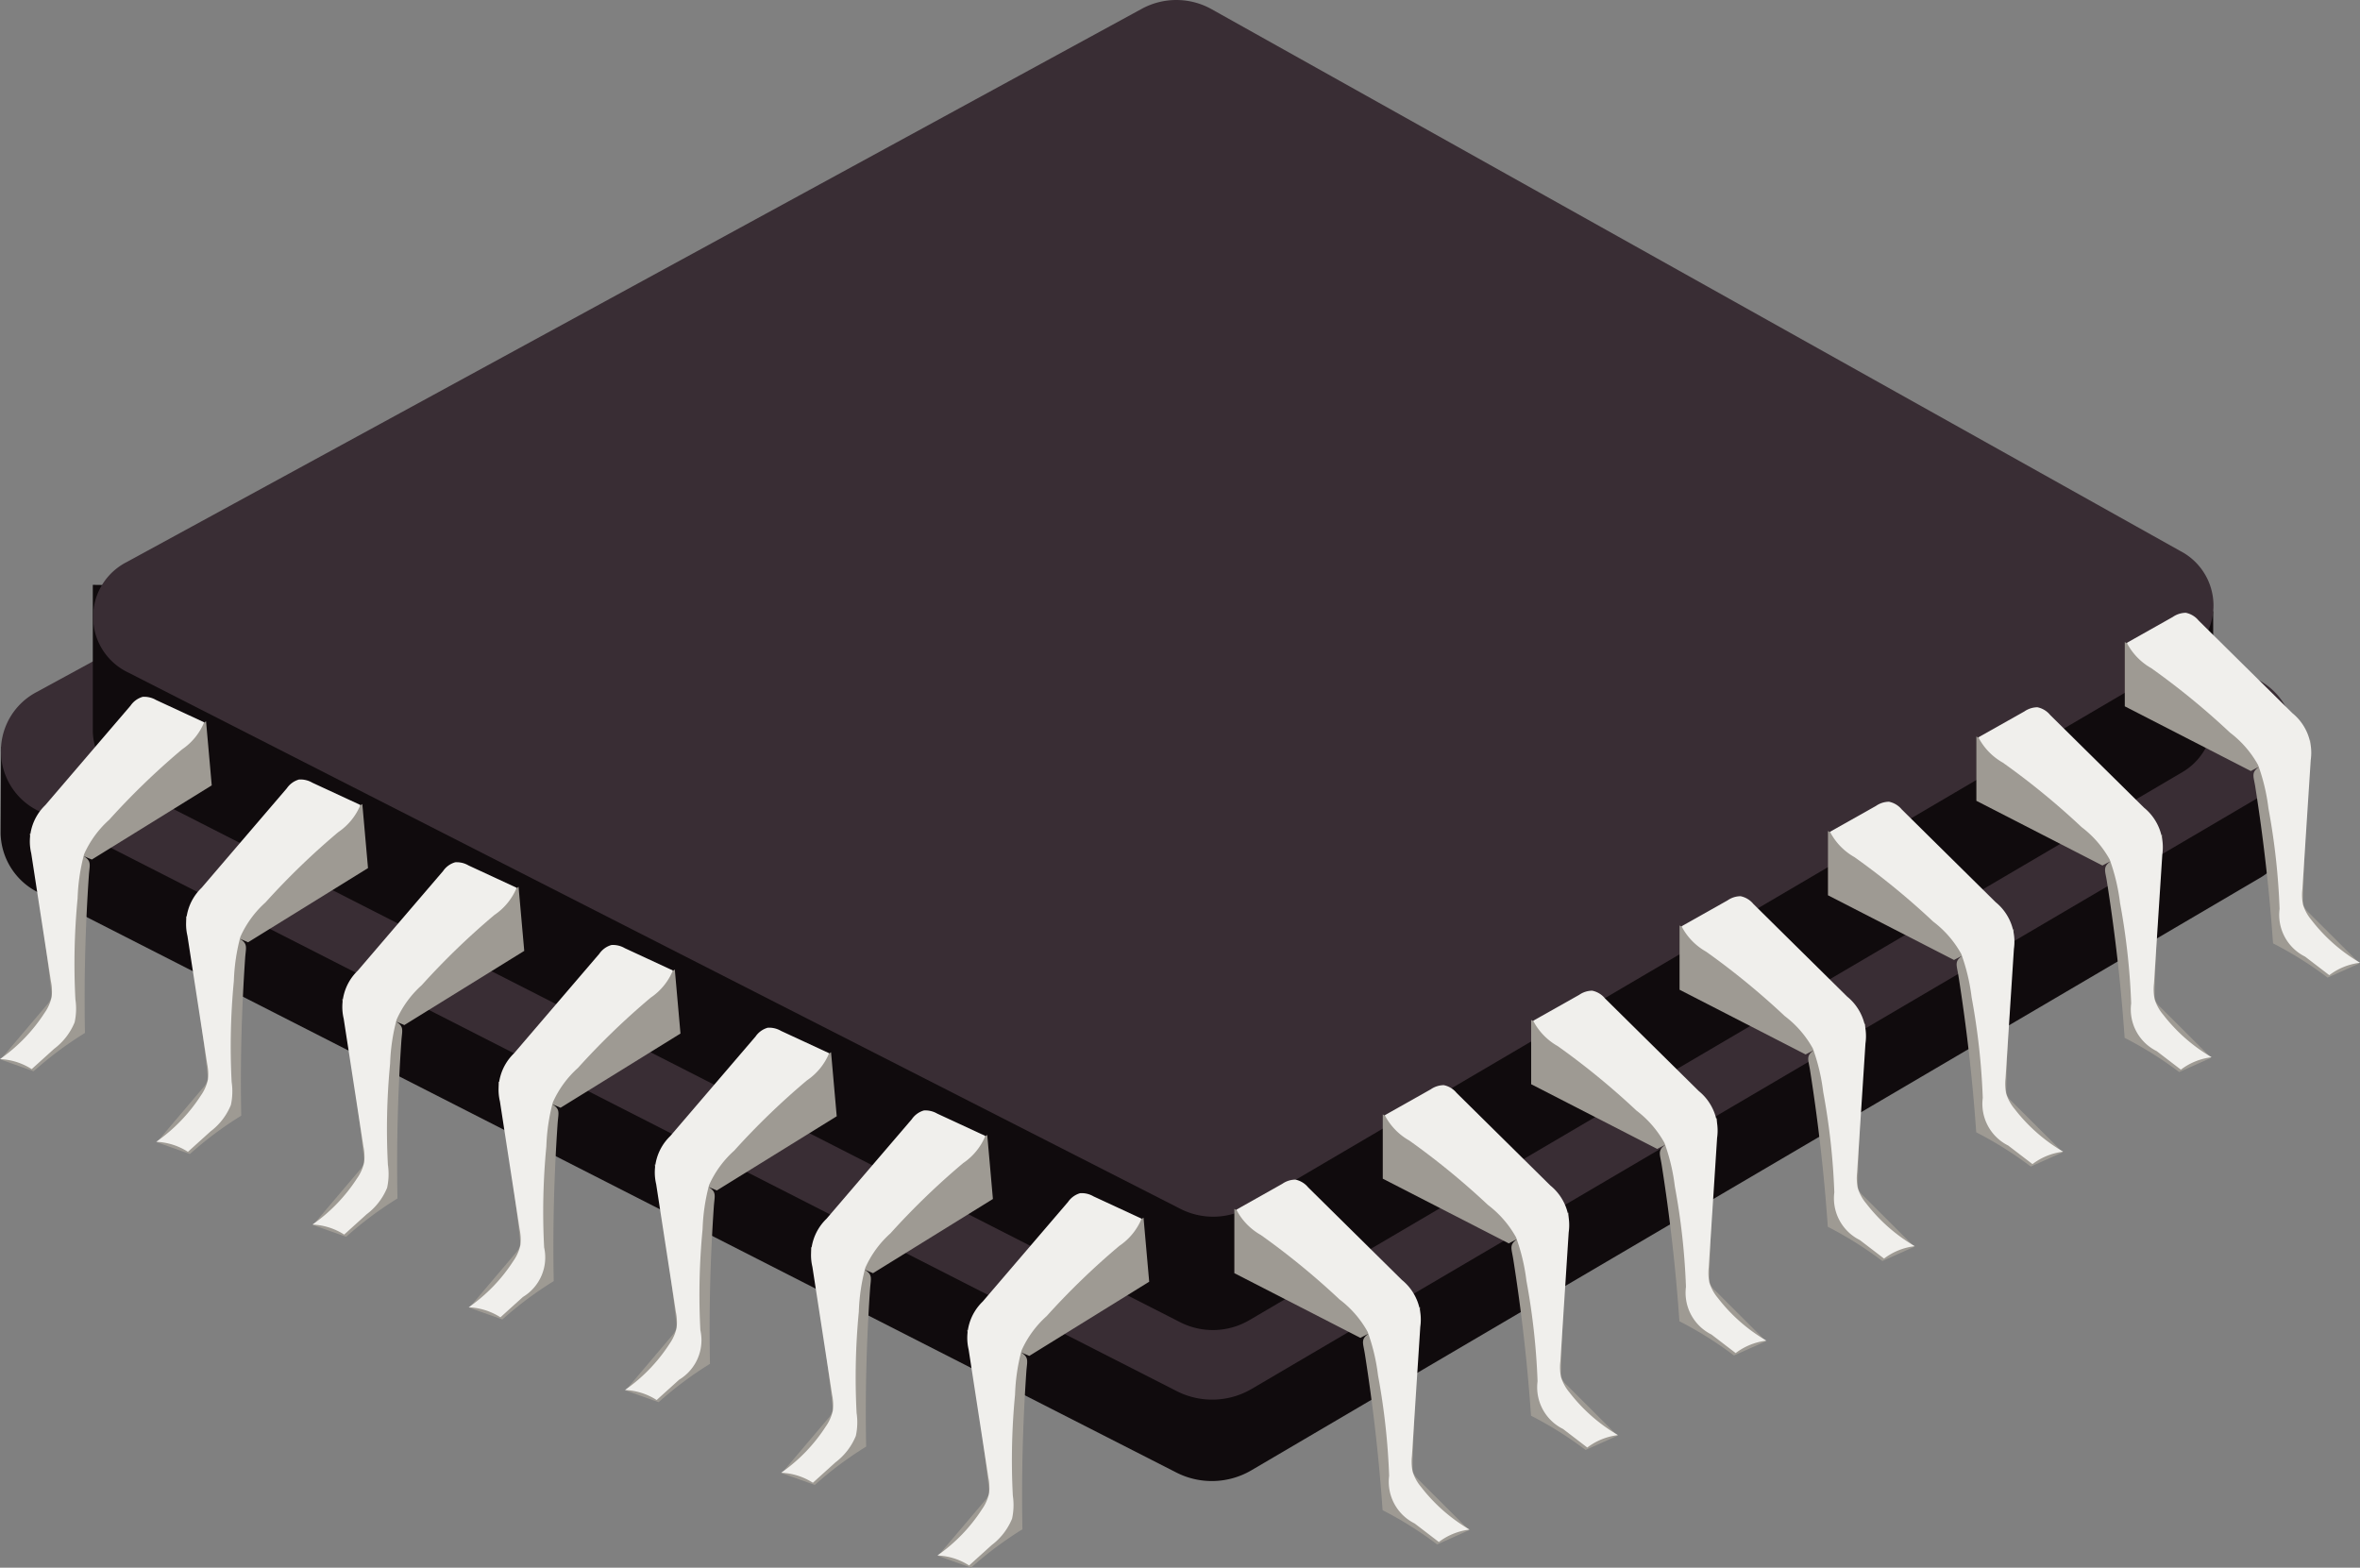 <svg xmlns="http://www.w3.org/2000/svg" width="154.98" height="102.949" viewBox="0 0 154.98 102.949"><rect x="0" y="0" width="154.98" height="102.949" fill="#808080" stroke="none"/><g transform="translate(-740.196 -3028.44)"><path d="M740.267,3077.479l-.031,5.687a4.436,4.436,0,0,0,2.517,3.9l74.71,38.081a5.131,5.131,0,0,0,4.889-.141l66.2-38.883a4.447,4.447,0,0,0,2.26-3.871l-.316-3.63" fill="#100b0d"/><path d="M817.484,3119.8l-74.709-38.081a4.372,4.372,0,0,1-.121-7.86l72.093-39.294a5.133,5.133,0,0,1,4.919.026l68.819,38.491a4.363,4.363,0,0,1,.089,7.694l-66.2,38.883A5.131,5.131,0,0,1,817.484,3119.8Z" fill="#392d34"/><path d="M746.29,3066.846v9.607a4.1,4.1,0,0,0,2.328,3.605l69.087,35.214a4.741,4.741,0,0,0,4.521-.13l61.219-35.957a4.112,4.112,0,0,0,2.09-3.579v-7.025" fill="#100b0d"/><path d="M817.724,3107.829l-69.087-35.215a4.043,4.043,0,0,1-.111-7.269l66.667-36.336a4.743,4.743,0,0,1,4.549.024l63.639,35.594a4.035,4.035,0,0,1,.084,7.115l-61.22,35.957A4.742,4.742,0,0,1,817.724,3107.829Z" fill="#392d34"/><path d="M888.128,3079.008l-.12.065-8.278-4.249v-4.22l12.1,6.41-1.894,1.022c-.43.231-.9.438-1.309.706-.63.416-.446.621-.327,1.375q.807,5.11,1.165,10.272a24.248,24.248,0,0,1,3.584,2.25l2.1-.938-3.334-3.325a1.368,1.368,0,0,1-.311-.4,1.248,1.248,0,0,1-.064-.526c.075-3.469.282-6.933.49-10.4" fill="#9e9a93"/><line x2="3.225" y2="2.997" transform="translate(891.353 3087.767)" fill="#f2dd55"/><path d="M891.94,3078.352a3.347,3.347,0,0,0-1.2-3.076l-6.16-6.084a1.473,1.473,0,0,0-.842-.511,1.523,1.523,0,0,0-.855.274l-3.02,1.7a4.07,4.07,0,0,0,1.61,1.665,49.176,49.176,0,0,1,5.168,4.231,6.786,6.786,0,0,1,1.843,2.127,12.75,12.75,0,0,1,.68,2.851,44.786,44.786,0,0,1,.731,6.6,3.059,3.059,0,0,0,1.675,3.131l1.59,1.218a4.129,4.129,0,0,1,2.02-.815,11.1,11.1,0,0,1-3.187-2.8,2.924,2.924,0,0,1-.558-1.01,3.243,3.243,0,0,1-.042-1.027Z" fill="#f0efec"/><path d="M878.382,3085.212l-.12.065-8.278-4.249v-4.221l12.1,6.411-1.893,1.021c-.431.232-.905.439-1.31.706-.629.417-.446.621-.327,1.376q.809,5.11,1.165,10.272a24.231,24.231,0,0,1,3.584,2.25l2.1-.939-3.334-3.325a1.341,1.341,0,0,1-.311-.4,1.246,1.246,0,0,1-.064-.526c.075-3.468.282-6.932.49-10.4" fill="#9e9a93"/><line x2="3.225" y2="2.997" transform="translate(881.608 3093.97)" fill="#f2dd55"/><path d="M882.194,3084.556a3.348,3.348,0,0,0-1.2-3.076l-6.161-6.084a1.464,1.464,0,0,0-.841-.511,1.523,1.523,0,0,0-.856.274l-3.02,1.7a4.063,4.063,0,0,0,1.611,1.666,49.111,49.111,0,0,1,5.167,4.231,6.8,6.8,0,0,1,1.844,2.127,12.862,12.862,0,0,1,.68,2.85,45.088,45.088,0,0,1,.731,6.6,3.055,3.055,0,0,0,1.674,3.131l1.591,1.218a4.119,4.119,0,0,1,2.019-.815,11.1,11.1,0,0,1-3.187-2.8,2.908,2.908,0,0,1-.557-1.009,3.243,3.243,0,0,1-.043-1.027Z" fill="#f0efec"/><path d="M868.636,3091.416l-.12.065-8.278-4.249v-4.221l12.1,6.411-1.894,1.021c-.43.232-.9.438-1.31.706-.629.416-.446.621-.327,1.376q.809,5.11,1.166,10.272a24.2,24.2,0,0,1,3.583,2.25l2.1-.939-3.334-3.325a1.336,1.336,0,0,1-.311-.4,1.262,1.262,0,0,1-.064-.526c.075-3.468.283-6.932.49-10.4" fill="#9e9a93"/><line x2="3.225" y2="2.997" transform="translate(871.862 3100.174)" fill="#f2dd55"/><path d="M872.448,3090.76a3.347,3.347,0,0,0-1.2-3.076l-6.161-6.085a1.466,1.466,0,0,0-.841-.51,1.518,1.518,0,0,0-.855.274l-3.02,1.7a4.054,4.054,0,0,0,1.61,1.666,49.178,49.178,0,0,1,5.167,4.231,6.782,6.782,0,0,1,1.844,2.126,12.872,12.872,0,0,1,.68,2.851,44.948,44.948,0,0,1,.731,6.6,3.06,3.06,0,0,0,1.674,3.131l1.591,1.217a4.127,4.127,0,0,1,2.019-.814,11.1,11.1,0,0,1-3.187-2.8,2.909,2.909,0,0,1-.557-1.009,3.247,3.247,0,0,1-.043-1.027Z" fill="#f0efec"/><path d="M858.891,3097.62l-.121.065-8.278-4.25v-4.22l12.1,6.411-1.894,1.021c-.43.232-.9.438-1.309.706-.63.416-.447.621-.327,1.376q.807,5.11,1.165,10.272a24.221,24.221,0,0,1,3.583,2.25l2.1-.939-3.334-3.325a1.337,1.337,0,0,1-.311-.4,1.246,1.246,0,0,1-.065-.526c.075-3.468.283-6.932.49-10.4" fill="#9e9a93"/><line x2="3.225" y2="2.997" transform="translate(862.116 3106.378)" fill="#f2dd55"/><path d="M862.7,3096.964a3.347,3.347,0,0,0-1.2-3.077l-6.16-6.084a1.467,1.467,0,0,0-.842-.51,1.515,1.515,0,0,0-.855.274l-3.02,1.7a4.06,4.06,0,0,0,1.61,1.666,49.005,49.005,0,0,1,5.167,4.231,6.77,6.77,0,0,1,1.844,2.126,12.813,12.813,0,0,1,.68,2.851,44.8,44.8,0,0,1,.731,6.6,3.06,3.06,0,0,0,1.674,3.131l1.591,1.217a4.127,4.127,0,0,1,2.019-.814,11.108,11.108,0,0,1-3.186-2.8,2.912,2.912,0,0,1-.558-1.01,3.238,3.238,0,0,1-.043-1.026Z" fill="#f0efec"/><path d="M849.145,3103.824l-.12.065-8.278-4.25v-4.22l12.1,6.411-1.894,1.021c-.43.232-.9.438-1.309.706-.63.416-.446.621-.327,1.376q.807,5.11,1.165,10.271a24.393,24.393,0,0,1,3.584,2.25l2.1-.938-3.334-3.325a1.349,1.349,0,0,1-.311-.4,1.262,1.262,0,0,1-.065-.526c.075-3.468.283-6.932.491-10.4" fill="#9e9a93"/><line x2="3.225" y2="2.997" transform="translate(852.37 3112.582)" fill="#f2dd55"/><path d="M852.957,3103.167a3.346,3.346,0,0,0-1.2-3.076l-6.16-6.084a1.466,1.466,0,0,0-.842-.51,1.515,1.515,0,0,0-.855.274l-3.02,1.7a4.065,4.065,0,0,0,1.61,1.665,49.3,49.3,0,0,1,5.168,4.231,6.78,6.78,0,0,1,1.843,2.127,12.748,12.748,0,0,1,.68,2.851,44.816,44.816,0,0,1,.731,6.6,3.059,3.059,0,0,0,1.675,3.131l1.59,1.218a4.128,4.128,0,0,1,2.02-.814,11.1,11.1,0,0,1-3.187-2.8,2.915,2.915,0,0,1-.558-1.01,3.242,3.242,0,0,1-.042-1.027Z" fill="#f0efec"/><path d="M839.4,3110.028l-.12.065-8.278-4.25v-4.22l12.1,6.411-1.894,1.021c-.43.232-.9.438-1.309.706-.63.416-.446.621-.327,1.376q.809,5.11,1.165,10.271a24.309,24.309,0,0,1,3.584,2.25l2.1-.938-3.334-3.325a1.367,1.367,0,0,1-.311-.4,1.247,1.247,0,0,1-.064-.526c.075-3.468.282-6.933.49-10.4" fill="#9e9a93"/><line x2="3.225" y2="2.997" transform="translate(842.625 3118.786)" fill="#f2dd55"/><path d="M843.211,3109.371a3.347,3.347,0,0,0-1.2-3.076l-6.16-6.084a1.467,1.467,0,0,0-.841-.51,1.515,1.515,0,0,0-.856.273l-3.02,1.7a4.066,4.066,0,0,0,1.611,1.665,49.394,49.394,0,0,1,5.167,4.231,6.8,6.8,0,0,1,1.844,2.127,12.864,12.864,0,0,1,.68,2.851,45.083,45.083,0,0,1,.731,6.6,3.055,3.055,0,0,0,1.674,3.131l1.591,1.218a4.128,4.128,0,0,1,2.019-.815,11.1,11.1,0,0,1-3.187-2.8,2.936,2.936,0,0,1-.558-1.01,3.271,3.271,0,0,1-.042-1.027Z" fill="#f0efec"/><path d="M829.653,3116.232l-.12.064-8.278-4.249v-4.22l12.1,6.41-1.894,1.022c-.43.231-.9.438-1.31.706-.629.416-.446.621-.327,1.375q.809,5.11,1.166,10.272a24.353,24.353,0,0,1,3.583,2.25l2.1-.938-3.334-3.325a1.366,1.366,0,0,1-.311-.4,1.263,1.263,0,0,1-.064-.526c.075-3.468.283-6.933.49-10.4" fill="#9e9a93"/><line x2="3.225" y2="2.997" transform="translate(832.879 3124.99)" fill="#f2dd55"/><path d="M833.465,3115.575a3.348,3.348,0,0,0-1.2-3.076l-6.161-6.084a1.474,1.474,0,0,0-.841-.511,1.523,1.523,0,0,0-.856.274l-3.019,1.7a4.061,4.061,0,0,0,1.61,1.665,49.357,49.357,0,0,1,5.167,4.231,6.773,6.773,0,0,1,1.844,2.127,12.854,12.854,0,0,1,.68,2.851,44.919,44.919,0,0,1,.731,6.6,3.06,3.06,0,0,0,1.674,3.131l1.591,1.218a4.117,4.117,0,0,1,2.019-.815,11.1,11.1,0,0,1-3.187-2.8,2.921,2.921,0,0,1-.557-1.01,3.245,3.245,0,0,1-.043-1.027Z" fill="#f0efec"/><path d="M746.1,3084.831l.126.055,7.875-4.872-.373-4.206-11.489,7.32,1.977.872c.449.2.94.367,1.368.6.664.366.5.584.447,1.346q-.354,5.154-.255,10.326a23.894,23.894,0,0,0-3.373,2.518l-2.172-.774,3.03-3.57a1.321,1.321,0,0,0,.274-.422,1.239,1.239,0,0,0,.018-.529c-.381-3.45-.893-6.887-1.406-10.322" fill="#9e9a93"/><line x1="2.95" y2="3.235" transform="translate(740.711 3093.807)" fill="#f2dd55"/><path d="M742.246,3084.47a3.316,3.316,0,0,1,.927-3.159l5.6-6.537a1.45,1.45,0,0,1,.793-.574,1.542,1.542,0,0,1,.877.207l3.16,1.466a3.991,3.991,0,0,1-1.458,1.783,48.369,48.369,0,0,0-4.776,4.615,6.673,6.673,0,0,0-1.65,2.261,12.76,12.76,0,0,0-.426,2.894,44.838,44.838,0,0,0-.146,6.636,4.186,4.186,0,0,1-.05,1.511,4.127,4.127,0,0,1-1.342,1.738l-1.478,1.336a4.166,4.166,0,0,0-2.084-.656,10.923,10.923,0,0,0,2.929-3.035,2.872,2.872,0,0,0,.467-1.049,3.249,3.249,0,0,0-.049-1.026Z" fill="#f0efec"/><path d="M756.363,3090.263l.125.055,7.875-4.872-.373-4.206-11.489,7.32,1.977.872c.45.2.94.367,1.368.6.664.366.5.585.447,1.346q-.354,5.156-.255,10.327a23.86,23.86,0,0,0-3.373,2.518l-2.171-.774,3.029-3.57a1.335,1.335,0,0,0,.274-.422,1.239,1.239,0,0,0,.018-.529c-.381-3.451-.893-6.887-1.406-10.323" fill="#9e9a93"/><line x1="2.95" y2="3.235" transform="translate(750.971 3099.24)" fill="#f2dd55"/><path d="M752.506,3089.9a3.315,3.315,0,0,1,.928-3.158l5.6-6.538a1.445,1.445,0,0,1,.794-.573,1.521,1.521,0,0,1,.876.207l3.16,1.465a4,4,0,0,1-1.458,1.784,48.433,48.433,0,0,0-4.776,4.614,6.68,6.68,0,0,0-1.65,2.262,12.809,12.809,0,0,0-.426,2.893,44.853,44.853,0,0,0-.146,6.636,4.185,4.185,0,0,1-.05,1.511,4.129,4.129,0,0,1-1.342,1.739l-1.478,1.336a4.165,4.165,0,0,0-2.084-.657,10.933,10.933,0,0,0,2.929-3.034,2.878,2.878,0,0,0,.467-1.049,3.257,3.257,0,0,0-.048-1.027Z" fill="#f0efec"/><path d="M766.623,3095.7l.125.055,7.875-4.872-.373-4.206-11.489,7.32,1.978.872c.449.2.939.367,1.367.6.664.366.5.584.447,1.346q-.354,5.156-.255,10.326a23.979,23.979,0,0,0-3.372,2.518l-2.172-.774,3.029-3.57a1.347,1.347,0,0,0,.275-.421,1.262,1.262,0,0,0,.017-.53c-.38-3.45-.893-6.887-1.406-10.322" fill="#9e9a93"/><line x1="2.95" y2="3.235" transform="translate(761.231 3104.672)" fill="#f2dd55"/><path d="M762.766,3095.335a3.314,3.314,0,0,1,.928-3.158l5.6-6.538a1.448,1.448,0,0,1,.794-.574,1.532,1.532,0,0,1,.876.208l3.16,1.465a3.991,3.991,0,0,1-1.458,1.784,48.463,48.463,0,0,0-4.776,4.614,6.672,6.672,0,0,0-1.649,2.261,12.761,12.761,0,0,0-.427,2.894,44.713,44.713,0,0,0-.145,6.636,4.187,4.187,0,0,1-.051,1.511,4.127,4.127,0,0,1-1.342,1.738l-1.477,1.336a4.17,4.17,0,0,0-2.085-.656,10.923,10.923,0,0,0,2.929-3.035,2.873,2.873,0,0,0,.467-1.049,3.249,3.249,0,0,0-.048-1.026Z" fill="#f0efec"/><path d="M776.883,3101.128l.125.056,7.875-4.873-.372-4.205-11.49,7.32,1.978.871c.449.2.939.368,1.367.6.664.367.5.585.447,1.346q-.354,5.156-.254,10.327a23.779,23.779,0,0,0-3.373,2.518l-2.172-.774,3.029-3.57a1.338,1.338,0,0,0,.275-.422,1.24,1.24,0,0,0,.017-.529c-.38-3.451-.893-6.887-1.406-10.323" fill="#9e9a93"/><line x1="2.95" y2="3.235" transform="translate(771.491 3110.105)" fill="#f2dd55"/><path d="M773.026,3100.768a3.317,3.317,0,0,1,.928-3.159l5.6-6.538a1.446,1.446,0,0,1,.794-.573,1.532,1.532,0,0,1,.877.207l3.159,1.465a3.99,3.99,0,0,1-1.457,1.784,48.429,48.429,0,0,0-4.777,4.614,6.674,6.674,0,0,0-1.649,2.262,12.7,12.7,0,0,0-.426,2.893,44.844,44.844,0,0,0-.146,6.636,3.028,3.028,0,0,1-1.392,3.25l-1.478,1.336a4.167,4.167,0,0,0-2.085-.657,10.893,10.893,0,0,0,2.929-3.034,2.878,2.878,0,0,0,.467-1.049,3.258,3.258,0,0,0-.048-1.027Z" fill="#f0efec"/><path d="M787.143,3106.561l.126.055,7.874-4.872-.372-4.206-11.49,7.32,1.978.872c.449.2.94.367,1.367.6.664.366.5.584.447,1.346q-.354,5.156-.254,10.326a23.988,23.988,0,0,0-3.373,2.518l-2.172-.773,3.029-3.571a1.319,1.319,0,0,0,.275-.421,1.262,1.262,0,0,0,.018-.53c-.381-3.45-.894-6.887-1.406-10.322" fill="#9e9a93"/><line x1="2.95" y2="3.235" transform="translate(781.752 3115.537)" fill="#f2dd55"/><path d="M783.286,3106.2a3.317,3.317,0,0,1,.928-3.158l5.6-6.538a1.447,1.447,0,0,1,.794-.573,1.527,1.527,0,0,1,.877.207l3.16,1.465a4,4,0,0,1-1.458,1.784,48.241,48.241,0,0,0-4.776,4.614,6.672,6.672,0,0,0-1.65,2.261,12.706,12.706,0,0,0-.426,2.894,44.854,44.854,0,0,0-.146,6.636,3.027,3.027,0,0,1-1.392,3.249l-1.478,1.336a4.166,4.166,0,0,0-2.084-.656,10.932,10.932,0,0,0,2.929-3.034,2.891,2.891,0,0,0,.466-1.05,3.25,3.25,0,0,0-.048-1.026Z" fill="#f0efec"/><path d="M797.4,3111.993l.126.056,7.874-4.873-.372-4.205-11.49,7.32,1.978.872c.449.2.94.367,1.367.6.664.367.5.585.448,1.346q-.355,5.156-.255,10.327a23.894,23.894,0,0,0-3.373,2.518l-2.172-.774,3.029-3.57a1.338,1.338,0,0,0,.275-.422,1.257,1.257,0,0,0,.018-.529c-.381-3.451-.894-6.887-1.406-10.323" fill="#9e9a93"/><line x1="2.95" y2="3.235" transform="translate(792.012 3120.97)" fill="#f2dd55"/><path d="M793.546,3111.633a3.319,3.319,0,0,1,.928-3.159l5.6-6.537a1.445,1.445,0,0,1,.793-.574,1.542,1.542,0,0,1,.877.207l3.16,1.465a4,4,0,0,1-1.458,1.784,48.415,48.415,0,0,0-4.776,4.614,6.663,6.663,0,0,0-1.65,2.262,12.7,12.7,0,0,0-.426,2.893,44.874,44.874,0,0,0-.146,6.637,4.188,4.188,0,0,1-.05,1.511,4.145,4.145,0,0,1-1.342,1.738l-1.478,1.336a4.166,4.166,0,0,0-2.084-.656,10.924,10.924,0,0,0,2.929-3.035,2.893,2.893,0,0,0,.466-1.049,3.231,3.231,0,0,0-.048-1.027Z" fill="#f0efec"/><path d="M807.663,3117.426l.126.055,7.874-4.872-.372-4.206-11.489,7.32,1.977.872c.449.2.94.367,1.367.6.665.366.5.585.448,1.346q-.354,5.156-.255,10.326a23.955,23.955,0,0,0-3.373,2.519l-2.172-.774,3.03-3.571a1.316,1.316,0,0,0,.274-.421,1.258,1.258,0,0,0,.018-.529c-.381-3.451-.894-6.887-1.406-10.323" fill="#9e9a93"/><line x1="2.95" y2="3.235" transform="translate(802.272 3126.403)" fill="#f2dd55"/><path d="M803.806,3117.065a3.317,3.317,0,0,1,.928-3.158l5.6-6.538a1.449,1.449,0,0,1,.793-.573,1.527,1.527,0,0,1,.877.207l3.16,1.465a4,4,0,0,1-1.458,1.784,48.248,48.248,0,0,0-4.776,4.614,6.687,6.687,0,0,0-1.65,2.261,12.706,12.706,0,0,0-.426,2.894,44.846,44.846,0,0,0-.146,6.636,4.187,4.187,0,0,1-.05,1.511,4.135,4.135,0,0,1-1.342,1.738l-1.478,1.336a4.176,4.176,0,0,0-2.084-.656,10.931,10.931,0,0,0,2.929-3.034,2.873,2.873,0,0,0,.466-1.05,3.222,3.222,0,0,0-.048-1.026Z" fill="#f0efec"/></g></svg>